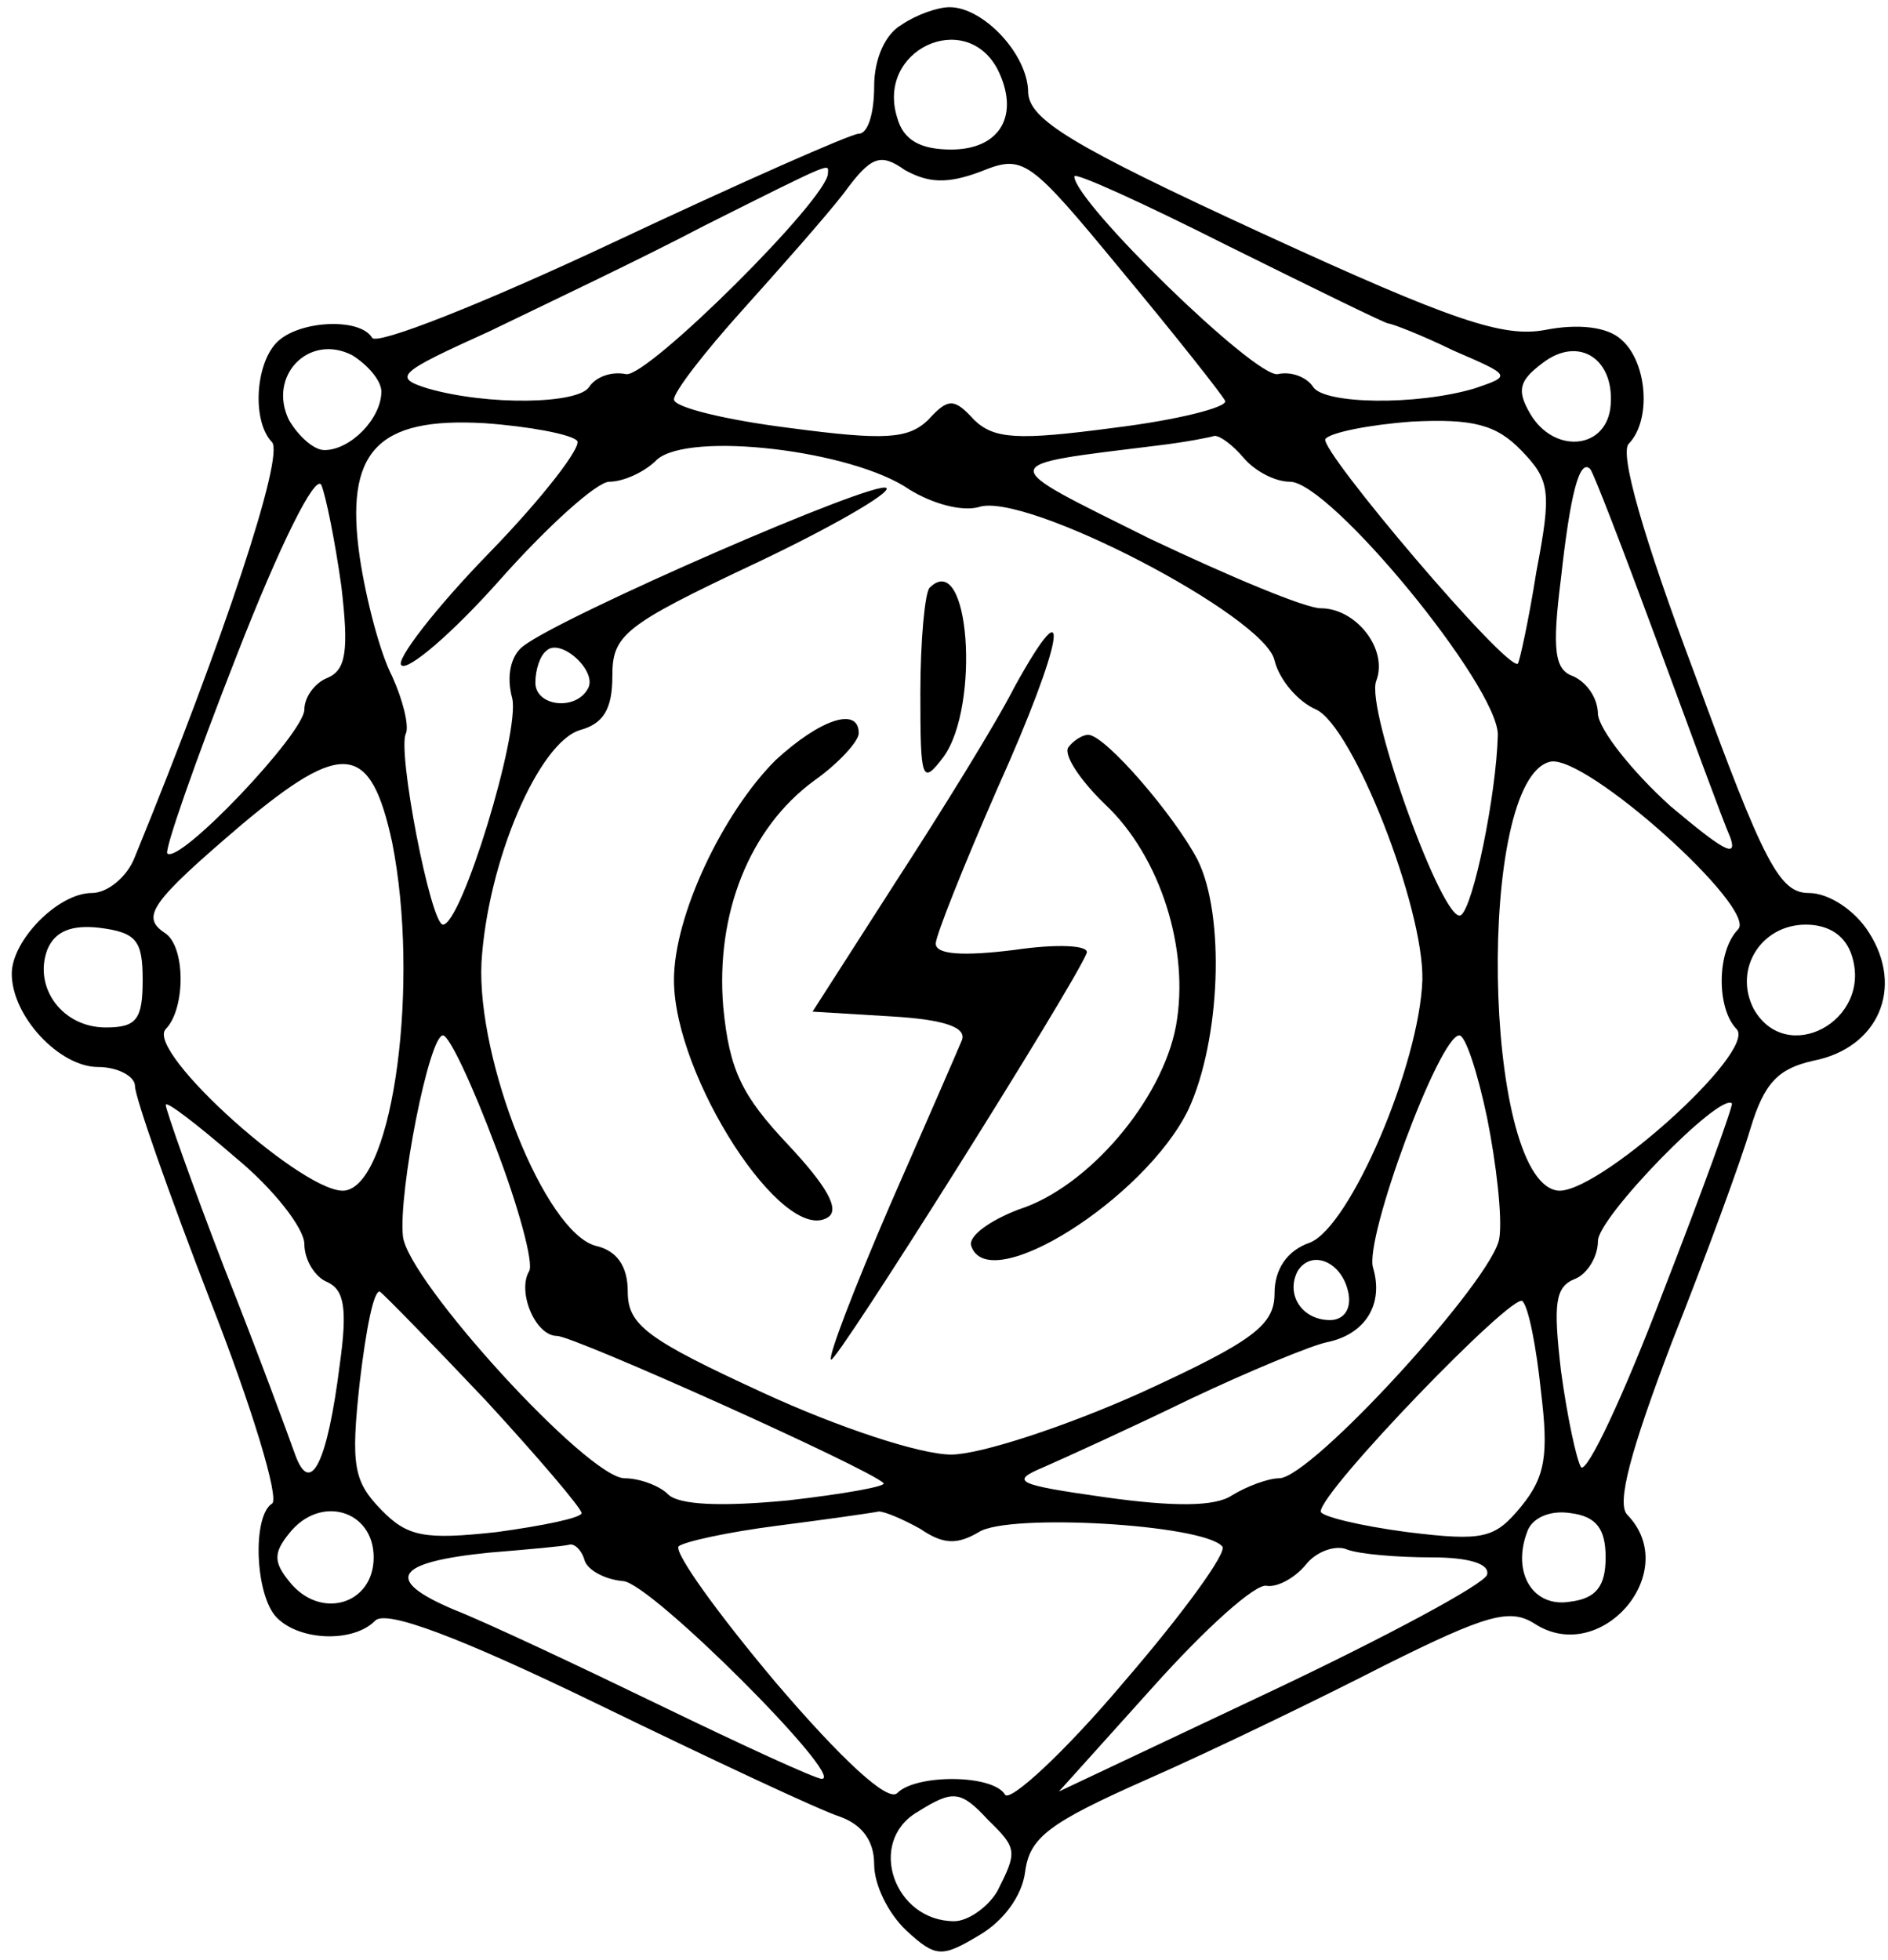 <svg width="132" height="137" viewBox="0 0 132 137" fill="none" xmlns="http://www.w3.org/2000/svg">
<path d="M63.055 1.718C61.87 2.382 61.117 4.151 61.117 6.031C61.117 7.911 60.686 9.348 60.04 9.348C59.502 9.348 51.75 12.776 42.813 16.978C33.877 21.18 26.34 24.166 26.017 23.613C25.156 22.175 20.849 22.397 19.342 23.945C17.835 25.493 17.619 29.474 19.019 30.911C19.88 31.907 15.681 44.623 9.437 59.883C8.898 61.321 7.499 62.427 6.422 62.427C4.053 62.427 0.823 65.744 0.823 68.066C0.823 71.052 4.161 74.59 6.853 74.59C8.252 74.59 9.437 75.254 9.437 75.917C9.437 76.691 11.805 83.437 14.712 90.956C17.619 98.365 19.557 104.779 19.019 105.111C17.619 105.995 17.835 111.524 19.342 113.072C20.957 114.731 24.725 114.842 26.233 113.293C26.986 112.519 32.047 114.399 41.844 119.154C49.812 123.025 57.348 126.563 58.748 127.005C60.255 127.558 61.117 128.664 61.117 130.323C61.117 131.76 62.086 133.751 63.378 134.967C65.423 136.847 65.854 136.847 68.438 135.299C70.161 134.304 71.453 132.534 71.668 130.876C71.991 128.443 73.283 127.448 80.281 124.352C84.803 122.361 92.34 118.712 96.862 116.39C103.968 112.851 105.583 112.409 107.306 113.515C111.935 116.5 117.642 109.866 113.766 105.885C113.012 105.111 113.981 101.461 116.888 93.831C119.257 87.86 121.733 81.115 122.379 78.903C123.348 75.696 124.317 74.701 126.793 74.148C131.315 73.263 133.146 69.061 130.669 65.191C129.7 63.643 127.87 62.427 126.47 62.427C124.425 62.427 123.348 60.436 118.503 47.166C114.842 37.435 113.227 31.685 113.873 31.022C115.488 29.363 115.165 25.272 113.335 23.724C112.366 22.839 110.32 22.618 108.059 23.06C105.152 23.613 101.707 22.507 88.249 16.315C74.79 10.122 71.991 8.353 71.883 6.473C71.883 3.819 68.761 0.502 66.392 0.502C65.531 0.502 64.024 1.055 63.055 1.718ZM69.73 4.814C71.345 8.021 69.945 10.454 66.5 10.454C64.347 10.454 63.162 9.79 62.732 8.242C61.224 3.487 67.469 0.612 69.73 4.814ZM68.546 12.002C71.56 10.786 71.883 11.007 78.451 18.969C82.219 23.502 85.449 27.594 85.665 28.036C85.772 28.479 82.327 29.363 77.805 29.916C71.13 30.801 69.515 30.69 68.115 29.363C66.715 27.815 66.285 27.815 64.885 29.363C63.485 30.69 61.87 30.801 55.195 29.916C50.781 29.363 47.12 28.479 47.12 27.926C47.12 27.373 49.273 24.608 51.857 21.733C54.441 18.858 57.671 15.209 58.963 13.55C60.901 10.896 61.547 10.675 63.27 11.892C64.885 12.776 66.177 12.887 68.546 12.002ZM57.887 12.113C57.887 13.882 45.29 26.378 43.782 26.156C42.706 25.935 41.629 26.378 41.198 27.041C40.445 28.257 34.092 28.368 29.893 27.151C27.417 26.378 27.848 26.046 34.2 23.171C38.076 21.291 44.859 18.084 49.273 15.762C58.533 11.117 57.887 11.449 57.887 12.113ZM97.077 22.618C97.293 22.618 99.338 23.392 101.599 24.498C105.691 26.267 105.691 26.267 103.107 27.151C99.015 28.368 92.555 28.257 91.802 27.041C91.371 26.378 90.294 25.935 89.325 26.156C87.71 26.378 75.113 14.103 75.113 12.334C75.113 12.002 79.958 14.214 85.88 17.199C91.909 20.185 96.862 22.618 97.077 22.618ZM26.663 27.373C26.663 29.253 24.51 31.464 22.68 31.464C21.926 31.464 20.849 30.469 20.203 29.363C18.696 26.267 21.603 23.281 24.618 24.829C25.694 25.493 26.663 26.599 26.663 27.373ZM112.581 28.589C112.151 31.464 108.598 31.685 106.983 28.921C106.014 27.262 106.229 26.599 107.844 25.382C110.428 23.392 113.012 25.161 112.581 28.589ZM40.337 30.801C40.768 31.132 37.968 34.782 34.2 38.652C30.432 42.522 27.632 46.171 28.063 46.503C28.494 46.945 31.616 44.291 34.954 40.532C38.291 36.772 41.737 33.676 42.598 33.676C43.567 33.676 45.074 33.012 45.936 32.128C48.197 30.137 59.609 31.464 63.593 34.229C65.208 35.224 67.254 35.777 68.438 35.445C71.668 34.339 88.464 43.075 89.11 46.171C89.433 47.498 90.725 49.046 92.017 49.599C94.601 50.816 99.554 63.422 99.446 68.508C99.231 74.48 94.386 85.759 91.586 86.865C89.971 87.418 89.11 88.745 89.11 90.403C89.11 92.615 87.71 93.721 79.743 97.37C74.575 99.692 68.546 101.683 66.5 101.683C64.347 101.683 58.64 99.803 53.365 97.37C45.182 93.61 43.89 92.615 43.89 90.293C43.89 88.523 43.136 87.418 41.629 87.086C38.076 86.091 33.339 74.148 33.662 67.292C34.092 60.215 37.645 51.922 40.552 51.037C42.167 50.594 42.813 49.599 42.813 47.277C42.813 44.402 43.567 43.739 52.719 39.426C58.102 36.883 62.301 34.45 61.978 34.118C61.332 33.455 39.26 43.075 36.569 45.176C35.707 45.84 35.384 47.277 35.815 48.825C36.353 51.258 32.262 64.638 30.97 64.638C30.109 64.638 27.74 52.364 28.386 51.258C28.601 50.705 28.171 48.936 27.417 47.277C26.556 45.618 25.587 41.859 25.156 38.984C24.079 31.575 26.34 29.142 33.877 29.584C36.999 29.805 39.906 30.358 40.337 30.801ZM106.337 31.464C108.382 33.565 108.49 34.339 107.413 39.979C106.875 43.407 106.229 46.282 106.121 46.392C105.368 46.945 92.232 31.464 92.663 30.69C92.986 30.248 95.678 29.695 98.692 29.474C102.999 29.253 104.614 29.695 106.337 31.464ZM86.957 32.017C87.71 32.902 89.11 33.676 90.187 33.676C92.986 33.676 104.722 47.941 104.722 51.369C104.614 55.571 102.999 63.422 102.138 63.975C100.953 64.749 95.462 49.599 96.216 47.609C97.077 45.397 94.816 42.522 92.34 42.522C91.263 42.522 85.988 40.311 80.389 37.657C69.515 32.238 69.407 32.57 81.035 31.132C82.865 30.911 84.588 30.579 84.911 30.469C85.342 30.469 86.203 31.132 86.957 32.017ZM23.864 40.974C24.402 45.508 24.187 46.835 22.895 47.388C22.034 47.719 21.28 48.715 21.28 49.599C21.28 51.258 12.559 60.436 11.698 59.662C11.482 59.441 13.636 53.248 16.543 45.84C19.557 38.099 22.034 33.123 22.464 33.897C22.787 34.671 23.433 37.878 23.864 40.974ZM115.811 44.734C118.18 51.147 120.441 57.34 120.979 58.556C121.518 60.104 120.333 59.33 116.78 56.345C114.089 53.912 111.828 51.037 111.72 49.931C111.72 48.825 110.966 47.719 109.997 47.277C108.705 46.835 108.49 45.508 109.136 40.421C109.782 34.56 110.428 32.017 111.182 32.791C111.397 33.012 113.443 38.32 115.811 44.734ZM41.091 48.162C40.229 49.71 37.43 49.378 37.43 47.719C37.43 46.835 37.753 45.84 38.184 45.508C39.153 44.513 41.844 46.945 41.091 48.162ZM27.417 58.888C29.355 68.619 27.525 82.552 24.187 83.216C21.603 83.769 10.083 73.485 11.59 71.936C12.99 70.499 12.99 66.076 11.482 65.191C9.867 64.085 10.513 63.09 16.866 57.672C23.972 51.7 25.91 51.922 27.417 58.888ZM121.518 64.97C120.01 66.518 120.01 70.499 121.41 71.936C122.917 73.485 111.397 83.769 108.813 83.216C103.645 82.221 103.214 54.465 108.382 53.248C110.859 52.696 122.917 63.532 121.518 64.97ZM9.975 68.508C9.975 71.273 9.544 71.826 7.391 71.826C4.376 71.826 2.331 69.061 3.3 66.407C3.838 65.081 5.022 64.638 6.96 64.859C9.544 65.191 9.975 65.744 9.975 68.508ZM129.485 66.85C130.885 71.384 124.855 74.59 122.594 70.499C121.195 67.734 123.133 64.638 126.255 64.638C127.87 64.638 129.054 65.412 129.485 66.85ZM34.631 80.119C36.246 84.322 37.322 88.302 36.999 88.855C36.138 90.293 37.43 93.389 38.937 93.389C40.122 93.389 60.794 102.678 61.763 103.673C62.086 103.894 58.963 104.447 55.087 104.889C50.458 105.332 47.443 105.221 46.689 104.447C46.151 103.894 44.751 103.341 43.675 103.341C41.091 103.341 28.494 89.519 28.171 86.422C27.848 83.326 30.001 72.379 30.97 72.379C31.401 72.379 33.016 75.807 34.631 80.119ZM103.968 78.129C104.614 81.336 105.045 85.096 104.829 86.533C104.506 89.298 91.694 103.341 89.433 103.341C88.679 103.341 87.172 103.894 86.095 104.558C84.911 105.332 82.004 105.332 77.267 104.668C71.022 103.784 70.591 103.562 72.96 102.567C74.467 101.904 79.097 99.803 83.188 97.812C87.387 95.822 91.694 94.052 92.771 93.831C95.462 93.278 96.754 91.177 96.001 88.634C95.355 86.644 100.63 72.379 102.03 72.379C102.461 72.379 103.322 75.033 103.968 78.129ZM21.28 86.975C21.28 88.081 22.034 89.298 22.895 89.629C24.079 90.182 24.295 91.509 23.756 95.379C22.895 102.235 21.711 104.668 20.634 101.683C20.203 100.466 18.05 94.605 15.681 88.634C13.42 82.773 11.59 77.576 11.59 77.244C11.59 76.913 13.743 78.571 16.435 80.894C19.127 83.105 21.28 85.87 21.28 86.975ZM116.242 90.403C113.55 97.481 110.966 103.01 110.536 102.567C110.213 102.014 109.567 99.029 109.136 95.822C108.598 91.177 108.705 89.961 110.105 89.408C110.966 89.076 111.72 87.86 111.72 86.754C111.72 85.096 120.226 76.36 121.087 77.134C121.195 77.244 119.041 83.216 116.242 90.403ZM94.278 90.403C94.493 91.509 93.955 92.283 92.986 92.283C91.048 92.283 89.864 90.514 90.725 88.855C91.694 87.307 93.847 88.192 94.278 90.403ZM33.985 97.923C37.645 101.904 40.66 105.442 40.66 105.774C40.66 106.106 37.968 106.659 34.738 107.101C29.678 107.654 28.494 107.433 26.663 105.553C24.725 103.562 24.51 102.457 25.156 96.596C25.587 92.947 26.125 90.182 26.556 90.293C26.879 90.514 30.216 93.942 33.985 97.923ZM107.736 97.259C108.275 101.683 108.059 103.231 106.337 105.332C104.506 107.543 103.753 107.764 98.369 107.101C95.032 106.659 92.34 105.995 92.34 105.663C92.34 104.226 105.798 90.293 106.444 90.956C106.875 91.399 107.413 94.163 107.736 97.259ZM26.125 108.87C26.125 112.188 22.357 113.293 20.203 110.529C19.127 109.202 19.127 108.539 20.203 107.212C22.357 104.447 26.125 105.553 26.125 108.87ZM64.347 106.88C65.962 107.986 66.931 107.986 68.438 107.101C70.484 105.774 84.05 106.548 85.449 108.096C85.88 108.428 82.758 112.741 78.559 117.606C74.36 122.582 70.591 126.01 70.268 125.457C69.407 124.02 64.024 124.02 62.732 125.347C62.086 126.01 58.856 123.025 54.226 117.606C50.135 112.741 47.12 108.539 47.443 108.096C47.874 107.764 50.888 107.101 54.334 106.659C57.779 106.216 60.901 105.774 61.44 105.663C61.87 105.663 63.162 106.216 64.347 106.88ZM112.258 108.87C112.258 110.861 111.612 111.745 109.782 111.967C107.198 112.409 105.691 109.976 106.767 107.101C107.09 106.106 108.382 105.553 109.782 105.774C111.612 105.995 112.258 106.88 112.258 108.87ZM40.875 109.091C41.091 109.755 42.275 110.418 43.567 110.529C45.505 110.64 59.179 124.352 57.456 124.352C57.025 124.352 51.965 122.029 46.259 119.265C40.552 116.5 33.985 113.404 31.724 112.519C26.771 110.418 27.632 109.202 34.2 108.539C36.892 108.317 39.368 108.096 39.799 107.986C40.122 107.875 40.66 108.317 40.875 109.091ZM100.092 108.87C102.676 108.87 104.183 109.313 103.968 110.087C103.753 110.75 96.97 114.399 88.787 118.27L74.037 125.236L80.604 117.938C84.265 113.846 87.818 110.64 88.572 110.861C89.325 110.971 90.51 110.308 91.263 109.423C92.017 108.428 93.417 107.986 94.17 108.317C95.032 108.649 97.723 108.87 100.092 108.87ZM69.084 127.227C71.13 129.217 71.13 129.438 69.73 132.203C69.084 133.309 67.684 134.304 66.715 134.304C62.516 134.304 60.578 128.775 64.131 126.674C66.608 125.126 67.146 125.126 69.084 127.227Z" fill="black"/>
<path d="M64.993 41.085C64.67 41.416 64.347 44.734 64.347 48.493C64.347 54.575 64.454 54.907 65.962 52.917C68.546 49.378 67.792 38.32 64.993 41.085Z" fill="black"/>
<path d="M70.914 48.051C69.622 50.594 65.854 56.676 62.624 61.653L56.81 70.72L62.301 71.052C66.069 71.273 67.577 71.826 67.254 72.711C66.931 73.485 64.67 78.682 62.193 84.322C59.717 90.072 57.887 94.827 58.102 95.048C58.425 95.379 75.113 68.84 75.975 66.629C76.19 66.076 73.929 65.965 70.914 66.407C67.361 66.85 65.423 66.739 65.423 65.965C65.423 65.412 67.361 60.547 69.73 55.128C74.36 44.844 75.113 40.421 70.914 48.051Z" fill="black"/>
<path d="M54.226 53.138C50.565 56.787 47.12 63.975 47.12 68.508C47.12 75.254 54.764 87.086 57.887 85.096C58.748 84.543 57.779 82.884 55.087 80.009C51.857 76.581 50.996 74.812 50.565 70.388C50.027 63.864 52.396 57.893 56.918 54.575C58.64 53.359 60.04 51.811 60.04 51.258C60.04 49.378 57.348 50.263 54.226 53.138Z" fill="black"/>
<path d="M74.683 52.253C74.36 52.806 75.544 54.575 77.267 56.234C81.143 59.883 83.188 66.407 82.219 71.715C81.25 76.913 76.082 82.995 71.237 84.543C69.192 85.317 67.684 86.422 67.9 87.086C69.084 90.735 80.066 83.769 83.081 77.576C85.342 72.711 85.665 63.975 83.727 60.104C82.112 57.008 77.267 51.369 76.082 51.369C75.652 51.369 75.006 51.811 74.683 52.253Z" fill="black"/>
</svg>
